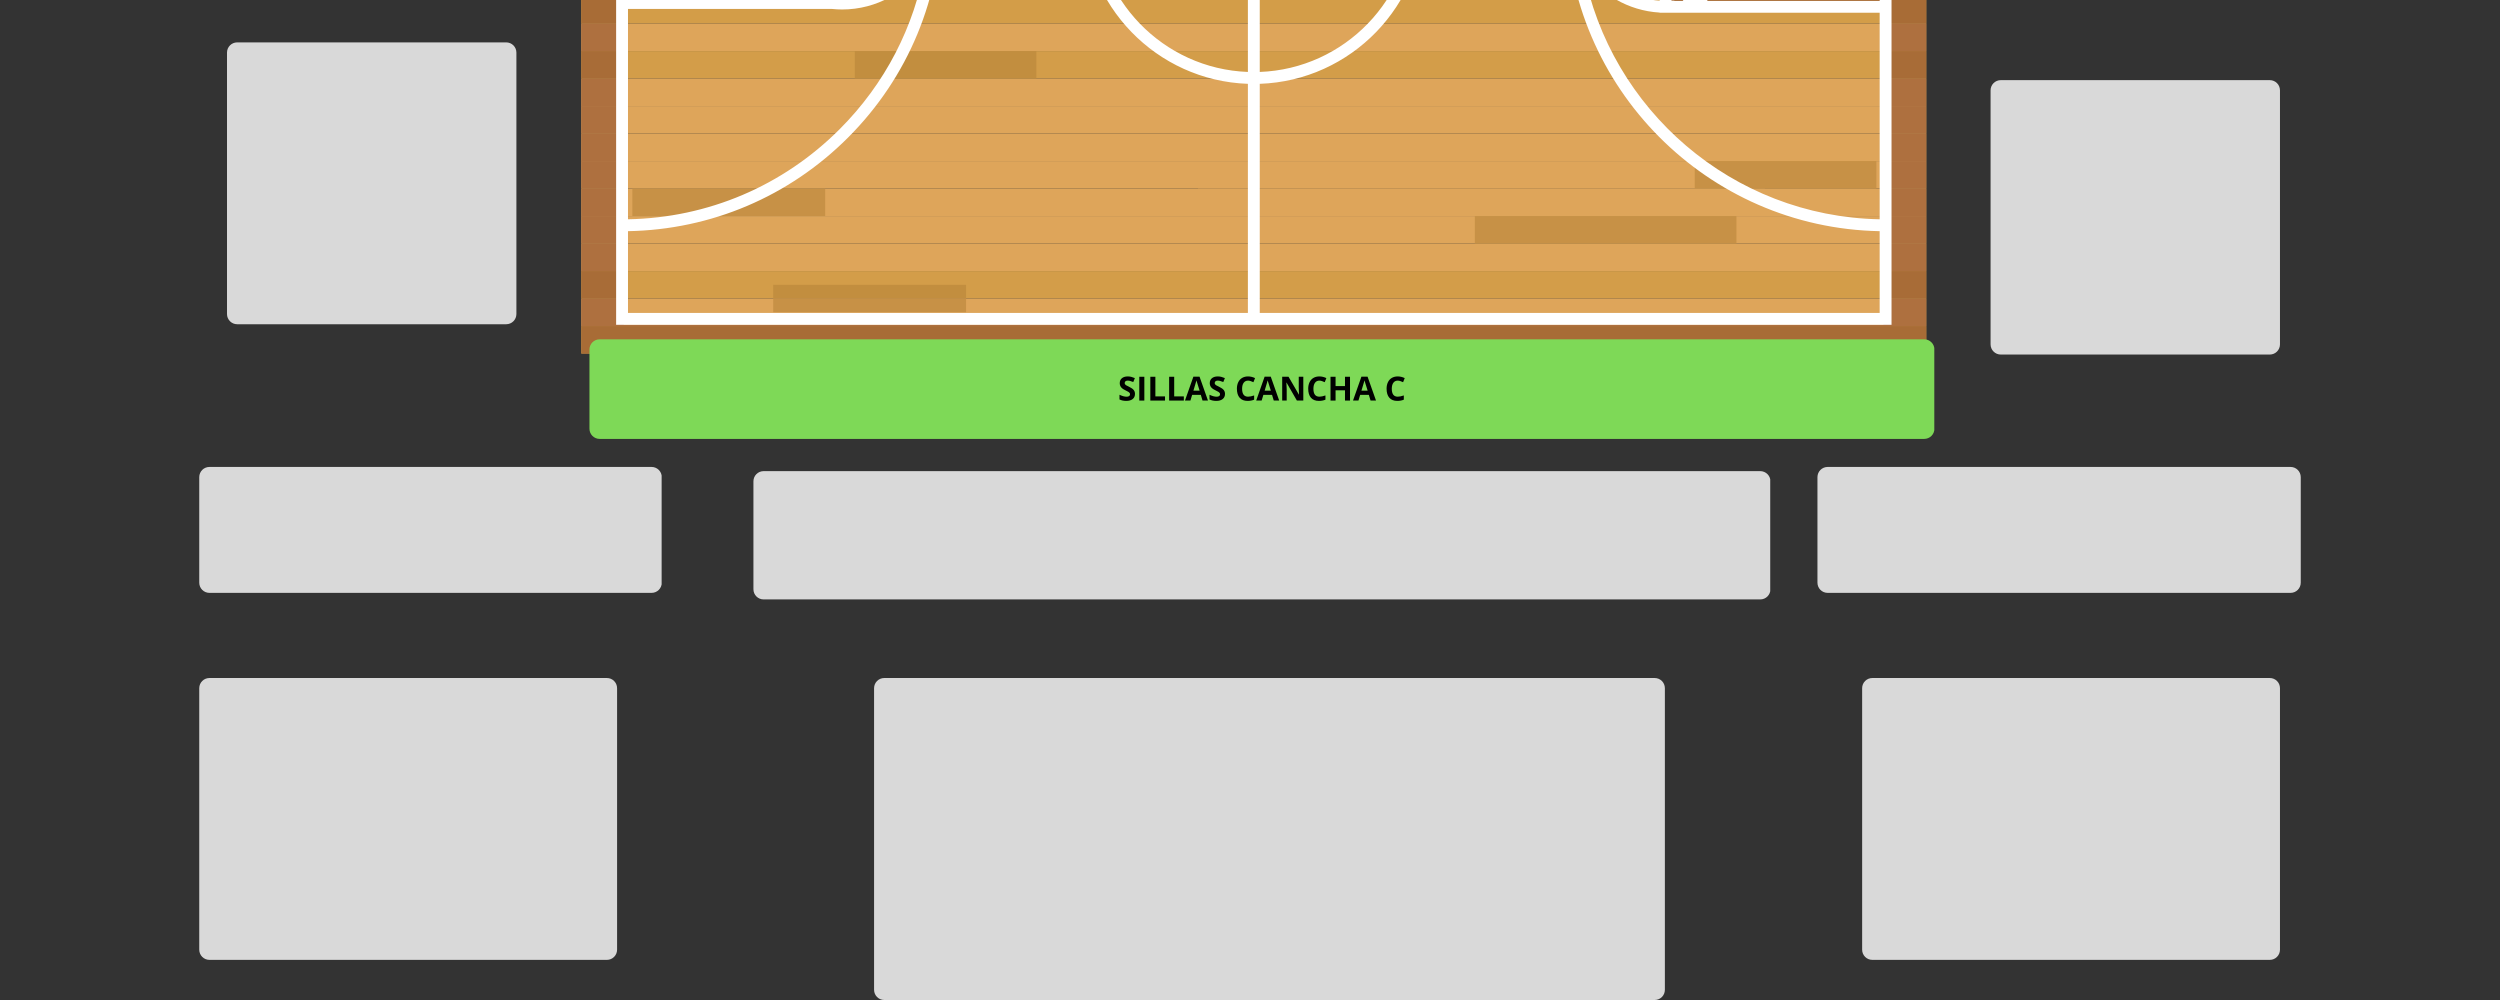 <svg xmlns="http://www.w3.org/2000/svg" xmlns:xlink="http://www.w3.org/1999/xlink" width="2000" zoomAndPan="magnify" viewBox="0 0 1500 600" height="800" preserveAspectRatio="xMidYMid meet" version="1.0"><rect x="0" y="0" width="1500" height="600" fill="#333333" stroke="none"/><defs><g/><clipPath id="80648d5778"><path d="M 348.762 0 L 1155.762 0 L 1155.762 15 L 348.762 15 Z M 348.762 0 " clip-rule="nonzero"/></clipPath><clipPath id="3466cb2b44"><path d="M 348.762 14 L 1155.762 14 L 1155.762 31 L 348.762 31 Z M 348.762 14 " clip-rule="nonzero"/></clipPath><clipPath id="f8a1cf6405"><path d="M 348.762 30 L 1155.762 30 L 1155.762 48 L 348.762 48 Z M 348.762 30 " clip-rule="nonzero"/></clipPath><clipPath id="fd0985d9be"><path d="M 348.762 47 L 1155.762 47 L 1155.762 64 L 348.762 64 Z M 348.762 47 " clip-rule="nonzero"/></clipPath><clipPath id="0c47638425"><path d="M 348.762 63 L 1155.762 63 L 1155.762 81 L 348.762 81 Z M 348.762 63 " clip-rule="nonzero"/></clipPath><clipPath id="16f817babc"><path d="M 348.762 80 L 1155.762 80 L 1155.762 97 L 348.762 97 Z M 348.762 80 " clip-rule="nonzero"/></clipPath><clipPath id="d47111b4e8"><path d="M 348.762 96 L 1155.762 96 L 1155.762 114 L 348.762 114 Z M 348.762 96 " clip-rule="nonzero"/></clipPath><clipPath id="36fb3da5ea"><path d="M 348.762 113 L 1155.762 113 L 1155.762 130 L 348.762 130 Z M 348.762 113 " clip-rule="nonzero"/></clipPath><clipPath id="6e4249fb4c"><path d="M 348.762 129 L 1155.762 129 L 1155.762 147 L 348.762 147 Z M 348.762 129 " clip-rule="nonzero"/></clipPath><clipPath id="a32e314500"><path d="M 348.762 146 L 1155.762 146 L 1155.762 163 L 348.762 163 Z M 348.762 146 " clip-rule="nonzero"/></clipPath><clipPath id="046690062c"><path d="M 348.762 162 L 1155.762 162 L 1155.762 180 L 348.762 180 Z M 348.762 162 " clip-rule="nonzero"/></clipPath><clipPath id="93457ed2f9"><path d="M 348.762 179 L 1155.762 179 L 1155.762 196 L 348.762 196 Z M 348.762 179 " clip-rule="nonzero"/></clipPath><clipPath id="e119597cda"><path d="M 348.762 195 L 1155.762 195 L 1155.762 212.27 L 348.762 212.27 Z M 348.762 195 " clip-rule="nonzero"/></clipPath><clipPath id="9ca39ab0cd"><path d="M 348.762 0 L 1155.762 0 L 1155.762 15 L 348.762 15 Z M 348.762 0 " clip-rule="nonzero"/></clipPath><clipPath id="6d46c42207"><path d="M 348.762 14 L 1155.762 14 L 1155.762 31 L 348.762 31 Z M 348.762 14 " clip-rule="nonzero"/></clipPath><clipPath id="afa2425b4d"><path d="M 348.762 30 L 1155.762 30 L 1155.762 48 L 348.762 48 Z M 348.762 30 " clip-rule="nonzero"/></clipPath><clipPath id="7895aa0f76"><path d="M 348.762 47 L 1155.762 47 L 1155.762 64 L 348.762 64 Z M 348.762 47 " clip-rule="nonzero"/></clipPath><clipPath id="26e8f0ac64"><path d="M 348.762 63 L 1155.762 63 L 1155.762 81 L 348.762 81 Z M 348.762 63 " clip-rule="nonzero"/></clipPath><clipPath id="ca40dd9d10"><path d="M 348.762 80 L 1155.762 80 L 1155.762 97 L 348.762 97 Z M 348.762 80 " clip-rule="nonzero"/></clipPath><clipPath id="8f6745d5f1"><path d="M 348.762 96 L 1155.762 96 L 1155.762 114 L 348.762 114 Z M 348.762 96 " clip-rule="nonzero"/></clipPath><clipPath id="856bc66714"><path d="M 348.762 113 L 1155.762 113 L 1155.762 130 L 348.762 130 Z M 348.762 113 " clip-rule="nonzero"/></clipPath><clipPath id="1d3c9da418"><path d="M 348.762 129 L 1155.762 129 L 1155.762 147 L 348.762 147 Z M 348.762 129 " clip-rule="nonzero"/></clipPath><clipPath id="8abc9a0345"><path d="M 348.762 146 L 1155.762 146 L 1155.762 163 L 348.762 163 Z M 348.762 146 " clip-rule="nonzero"/></clipPath><clipPath id="cc07a37ccf"><path d="M 348.762 162 L 1155.762 162 L 1155.762 180 L 348.762 180 Z M 348.762 162 " clip-rule="nonzero"/></clipPath><clipPath id="07fed24261"><path d="M 348.762 179 L 1155.762 179 L 1155.762 196 L 348.762 196 Z M 348.762 179 " clip-rule="nonzero"/></clipPath><clipPath id="35c8a744cd"><path d="M 348.762 195 L 1155.762 195 L 1155.762 212.27 L 348.762 212.27 Z M 348.762 195 " clip-rule="nonzero"/></clipPath><clipPath id="d64feaef6a"><path d="M 452.055 282.68 L 1062.434 282.68 L 1062.434 359.656 L 452.055 359.656 Z M 452.055 282.68 " clip-rule="nonzero"/></clipPath><clipPath id="6f241d97c4"><path d="M 458.164 282.68 L 1056.156 282.68 C 1059.531 282.68 1062.266 285.418 1062.266 288.793 L 1062.266 353.543 C 1062.266 356.918 1059.531 359.656 1056.156 359.656 L 458.164 359.656 C 454.789 359.656 452.055 356.918 452.055 353.543 L 452.055 288.793 C 452.055 285.418 454.789 282.68 458.164 282.68 Z M 458.164 282.68 " clip-rule="nonzero"/></clipPath><clipPath id="75a8141ba0"><path d="M 524.445 406.809 L 999 406.809 L 999 600 L 524.445 600 Z M 524.445 406.809 " clip-rule="nonzero"/></clipPath><clipPath id="9e927d1b8b"><path d="M 530.555 406.809 L 992.812 406.809 C 996.188 406.809 998.926 409.543 998.926 412.918 L 998.926 593.891 C 998.926 597.266 996.188 600 992.812 600 L 530.555 600 C 527.18 600 524.445 597.266 524.445 593.891 L 524.445 412.918 C 524.445 409.543 527.18 406.809 530.555 406.809 Z M 530.555 406.809 " clip-rule="nonzero"/></clipPath><clipPath id="3a6bdc8dfa"><path d="M 1117.285 406.809 L 1368 406.809 L 1368 575.922 L 1117.285 575.922 Z M 1117.285 406.809 " clip-rule="nonzero"/></clipPath><clipPath id="f79cee3732"><path d="M 1123.395 406.809 L 1361.871 406.809 C 1365.246 406.809 1367.984 409.543 1367.984 412.918 L 1367.984 569.812 C 1367.984 573.188 1365.246 575.922 1361.871 575.922 L 1123.395 575.922 C 1120.02 575.922 1117.285 573.188 1117.285 569.812 L 1117.285 412.918 C 1117.285 409.543 1120.02 406.809 1123.395 406.809 Z M 1123.395 406.809 " clip-rule="nonzero"/></clipPath><clipPath id="85d353435c"><path d="M 119.551 406.809 L 370.582 406.809 L 370.582 575.922 L 119.551 575.922 Z M 119.551 406.809 " clip-rule="nonzero"/></clipPath><clipPath id="eb5935aff7"><path d="M 125.664 406.809 L 364.141 406.809 C 367.516 406.809 370.25 409.543 370.25 412.918 L 370.25 569.812 C 370.25 573.188 367.516 575.922 364.141 575.922 L 125.664 575.922 C 122.289 575.922 119.551 573.188 119.551 569.812 L 119.551 412.918 C 119.551 409.543 122.289 406.809 125.664 406.809 Z M 125.664 406.809 " clip-rule="nonzero"/></clipPath><clipPath id="fbbcd76282"><path d="M 1090.469 280.168 L 1380.59 280.168 L 1380.59 355.723 L 1090.469 355.723 Z M 1090.469 280.168 " clip-rule="nonzero"/></clipPath><clipPath id="15dd6eb29a"><path d="M 1096.582 280.168 L 1374.336 280.168 C 1377.711 280.168 1380.449 282.902 1380.449 286.277 L 1380.449 349.613 C 1380.449 352.988 1377.711 355.723 1374.336 355.723 L 1096.582 355.723 C 1093.207 355.723 1090.469 352.988 1090.469 349.613 L 1090.469 286.277 C 1090.469 282.902 1093.207 280.168 1096.582 280.168 Z M 1096.582 280.168 " clip-rule="nonzero"/></clipPath><clipPath id="45834f5060"><path d="M 119.551 280.168 L 397 280.168 L 397 355.723 L 119.551 355.723 Z M 119.551 280.168 " clip-rule="nonzero"/></clipPath><clipPath id="2eb5e921f2"><path d="M 125.664 280.168 L 390.953 280.168 C 394.328 280.168 397.066 282.902 397.066 286.277 L 397.066 349.613 C 397.066 352.988 394.328 355.723 390.953 355.723 L 125.664 355.723 C 122.289 355.723 119.551 352.988 119.551 349.613 L 119.551 286.277 C 119.551 282.902 122.289 280.168 125.664 280.168 Z M 125.664 280.168 " clip-rule="nonzero"/></clipPath><clipPath id="6a868dd9bf"><path d="M 136.203 25.43 L 309.941 25.43 L 309.941 194.543 L 136.203 194.543 Z M 136.203 25.43 " clip-rule="nonzero"/></clipPath><clipPath id="f4c8f4534b"><path d="M 142.312 25.43 L 303.73 25.43 C 307.105 25.43 309.84 28.168 309.84 31.543 L 309.84 188.434 C 309.84 191.809 307.105 194.543 303.73 194.543 L 142.312 194.543 C 138.938 194.543 136.203 191.809 136.203 188.434 L 136.203 31.543 C 136.203 28.168 138.938 25.43 142.312 25.43 Z M 142.312 25.43 " clip-rule="nonzero"/></clipPath><clipPath id="752df0c1c0"><path d="M 1194.344 48.082 L 1367.996 48.082 L 1367.996 212.73 L 1194.344 212.73 Z M 1194.344 48.082 " clip-rule="nonzero"/></clipPath><clipPath id="898169cb61"><path d="M 1200.457 48.082 L 1361.871 48.082 C 1365.246 48.082 1367.984 50.82 1367.984 54.195 L 1367.984 206.617 C 1367.984 209.992 1365.246 212.73 1361.871 212.73 L 1200.457 212.73 C 1197.082 212.73 1194.344 209.992 1194.344 206.617 L 1194.344 54.195 C 1194.344 50.82 1197.082 48.082 1200.457 48.082 Z M 1200.457 48.082 " clip-rule="nonzero"/></clipPath><clipPath id="617a8294d8"><path d="M 353.672 203.59 L 1160.816 203.59 L 1160.816 263.344 L 353.672 263.344 Z M 353.672 203.59 " clip-rule="nonzero"/></clipPath><clipPath id="69f1100747"><path d="M 359.781 203.59 L 1154.539 203.59 C 1157.914 203.59 1160.648 206.324 1160.648 209.699 L 1160.648 257.23 C 1160.648 260.605 1157.914 263.344 1154.539 263.344 L 359.781 263.344 C 356.406 263.344 353.672 260.605 353.672 257.23 L 353.672 209.699 C 353.672 206.324 356.406 203.59 359.781 203.59 Z M 359.781 203.59 " clip-rule="nonzero"/></clipPath></defs><path fill="#d39d48" d="M 718.832 129.629 L 1058.93 129.629 L 1058.93 113.133 L 718.832 113.133 Z M 718.832 129.629 " fill-opacity="1" fill-rule="nonzero"/><g clip-path="url(#80648d5778)"><path fill="#d39d48" d="M 348.754 14.129 L 1155.77 14.129 L 1155.77 -2.371 L 348.754 -2.371 Z M 348.754 14.129 " fill-opacity="1" fill-rule="nonzero"/></g><g clip-path="url(#3466cb2b44)"><path fill="#dea55a" d="M 348.754 30.625 L 1155.77 30.625 L 1155.77 14.129 L 348.754 14.129 Z M 348.754 30.625 " fill-opacity="1" fill-rule="nonzero"/></g><g clip-path="url(#f8a1cf6405)"><path fill="#d39d49" d="M 348.754 47.133 L 1155.77 47.133 L 1155.77 30.625 L 348.754 30.625 Z M 348.754 47.133 " fill-opacity="1" fill-rule="nonzero"/></g><g clip-path="url(#fd0985d9be)"><path fill="#dea55a" d="M 348.754 63.633 L 1155.77 63.633 L 1155.77 47.133 L 348.754 47.133 Z M 348.754 63.633 " fill-opacity="1" fill-rule="nonzero"/></g><g clip-path="url(#0c47638425)"><path fill="#dea55a" d="M 348.754 80.133 L 1155.77 80.133 L 1155.77 63.633 L 348.754 63.633 Z M 348.754 80.133 " fill-opacity="1" fill-rule="nonzero"/></g><g clip-path="url(#16f817babc)"><path fill="#dea55a" d="M 348.754 96.633 L 1155.77 96.633 L 1155.77 80.133 L 348.754 80.133 Z M 348.754 96.633 " fill-opacity="1" fill-rule="nonzero"/></g><g clip-path="url(#d47111b4e8)"><path fill="#dea55a" d="M 348.754 113.133 L 1155.77 113.133 L 1155.77 96.633 L 348.754 96.633 Z M 348.754 113.133 " fill-opacity="1" fill-rule="nonzero"/></g><g clip-path="url(#36fb3da5ea)"><path fill="#dea55a" d="M 348.754 129.629 L 1155.77 129.629 L 1155.77 113.133 L 348.754 113.133 Z M 348.754 129.629 " fill-opacity="1" fill-rule="nonzero"/></g><g clip-path="url(#6e4249fb4c)"><path fill="#dea55a" d="M 348.754 146.129 L 1155.77 146.129 L 1155.77 129.629 L 348.754 129.629 Z M 348.754 146.129 " fill-opacity="1" fill-rule="nonzero"/></g><g clip-path="url(#a32e314500)"><path fill="#dea55a" d="M 348.754 162.629 L 1155.77 162.629 L 1155.77 146.129 L 348.754 146.129 Z M 348.754 162.629 " fill-opacity="1" fill-rule="nonzero"/></g><g clip-path="url(#046690062c)"><path fill="#d39d49" d="M 348.754 179.129 L 1155.77 179.129 L 1155.77 162.629 L 348.754 162.629 Z M 348.754 179.129 " fill-opacity="1" fill-rule="nonzero"/></g><g clip-path="url(#93457ed2f9)"><path fill="#dea55a" d="M 348.754 195.625 L 1155.77 195.625 L 1155.77 179.129 L 348.754 179.129 Z M 348.754 195.625 " fill-opacity="1" fill-rule="nonzero"/></g><g clip-path="url(#e119597cda)"><path fill="#d39d48" d="M 348.754 212.125 L 1155.77 212.125 L 1155.77 195.625 L 348.754 195.625 Z M 348.754 212.125 " fill-opacity="1" fill-rule="nonzero"/></g><path fill="#c79146" d="M 884.891 146.129 L 1041.859 146.129 L 1041.859 129.629 L 884.891 129.629 Z M 884.891 146.129 " fill-opacity="1" fill-rule="nonzero"/><path fill="#c28e3f" d="M 463.914 179.129 L 579.648 179.129 L 579.648 170.879 L 463.914 170.879 Z M 463.914 179.129 " fill-opacity="1" fill-rule="nonzero"/><path fill="#c79146" d="M 463.914 187.379 L 579.648 187.379 L 579.648 179.129 L 463.914 179.129 Z M 463.914 187.379 " fill-opacity="1" fill-rule="nonzero"/><path fill="#c79146" d="M 379.406 129.629 L 495.121 129.629 L 495.121 113.133 L 379.406 113.133 Z M 379.406 129.629 " fill-opacity="1" fill-rule="nonzero"/><path fill="#c28e3f" d="M 512.867 47.133 L 621.828 47.133 L 621.828 30.625 L 512.867 30.625 Z M 512.867 47.133 " fill-opacity="1" fill-rule="nonzero"/><path fill="#c79146" d="M 1016.844 113.133 L 1125.82 113.133 L 1125.82 96.633 L 1016.844 96.633 Z M 1016.844 113.133 " fill-opacity="1" fill-rule="nonzero"/><g clip-path="url(#9ca39ab0cd)"><path fill="#a86c36" d="M 1155.77 14.129 L 1130.066 14.129 L 1130.066 -2.371 L 1155.77 -2.371 L 1155.77 14.129 M 374.273 14.129 L 348.754 14.129 L 348.754 -2.371 L 374.273 -2.371 L 374.273 14.129 " fill-opacity="1" fill-rule="nonzero"/></g><g clip-path="url(#6d46c42207)"><path fill="#ae703f" d="M 1155.77 30.625 L 1130.066 30.625 L 1130.066 14.129 L 1155.77 14.129 L 1155.77 30.625 M 374.273 30.625 L 348.754 30.625 L 348.754 14.129 L 374.273 14.129 L 374.273 30.625 " fill-opacity="1" fill-rule="nonzero"/></g><g clip-path="url(#afa2425b4d)"><path fill="#a86c37" d="M 1155.77 47.133 L 1130.066 47.133 L 1130.066 30.625 L 1155.77 30.625 L 1155.77 47.133 M 374.273 47.133 L 348.754 47.133 L 348.754 30.625 L 374.273 30.625 L 374.273 47.133 " fill-opacity="1" fill-rule="nonzero"/></g><g clip-path="url(#7895aa0f76)"><path fill="#ae703f" d="M 1155.77 63.633 L 1130.066 63.633 L 1130.066 47.133 L 1155.77 47.133 L 1155.77 63.633 M 374.273 63.633 L 348.754 63.633 L 348.754 47.133 L 374.273 47.133 L 374.273 63.633 " fill-opacity="1" fill-rule="nonzero"/></g><g clip-path="url(#26e8f0ac64)"><path fill="#ae703f" d="M 1155.77 80.133 L 1130.066 80.133 L 1130.066 63.633 L 1155.77 63.633 L 1155.77 80.133 M 374.273 80.133 L 348.754 80.133 L 348.754 63.633 L 374.273 63.633 L 374.273 80.133 " fill-opacity="1" fill-rule="nonzero"/></g><g clip-path="url(#ca40dd9d10)"><path fill="#ae703f" d="M 1155.77 96.633 L 1130.066 96.633 L 1130.066 80.133 L 1155.77 80.133 L 1155.77 96.633 M 374.273 96.633 L 348.754 96.633 L 348.754 80.133 L 374.273 80.133 L 374.273 96.633 " fill-opacity="1" fill-rule="nonzero"/></g><g clip-path="url(#8f6745d5f1)"><path fill="#ae703f" d="M 1155.77 113.133 L 1130.066 113.133 L 1130.066 96.633 L 1155.77 96.633 L 1155.77 113.133 M 374.273 113.133 L 348.754 113.133 L 348.754 96.633 L 374.273 96.633 L 374.273 113.133 " fill-opacity="1" fill-rule="nonzero"/></g><g clip-path="url(#856bc66714)"><path fill="#ae703f" d="M 1155.77 129.629 L 1130.066 129.629 L 1130.066 113.133 L 1155.77 113.133 L 1155.77 129.629 M 374.273 129.629 L 348.754 129.629 L 348.754 113.133 L 374.273 113.133 L 374.273 129.629 " fill-opacity="1" fill-rule="nonzero"/></g><g clip-path="url(#1d3c9da418)"><path fill="#ae703f" d="M 1155.77 146.129 L 1130.066 146.129 L 1130.066 129.629 L 1155.77 129.629 L 1155.77 146.129 M 374.273 146.129 L 348.754 146.129 L 348.754 129.629 L 374.273 129.629 L 374.273 146.129 " fill-opacity="1" fill-rule="nonzero"/></g><g clip-path="url(#8abc9a0345)"><path fill="#ae703f" d="M 1155.77 162.629 L 1130.066 162.629 L 1130.066 146.129 L 1155.77 146.129 L 1155.77 162.629 M 374.273 162.629 L 348.754 162.629 L 348.754 146.129 L 374.273 146.129 L 374.273 162.629 " fill-opacity="1" fill-rule="nonzero"/></g><g clip-path="url(#cc07a37ccf)"><path fill="#a86c37" d="M 1155.77 179.129 L 1130.066 179.129 L 1130.066 162.629 L 1155.77 162.629 L 1155.77 179.129 M 374.273 179.129 L 348.754 179.129 L 348.754 162.629 L 374.273 162.629 L 374.273 179.129 " fill-opacity="1" fill-rule="nonzero"/></g><g clip-path="url(#07fed24261)"><path fill="#ae703f" d="M 1155.77 195.625 L 348.754 195.625 L 348.754 179.129 L 374.273 179.129 L 374.273 194.914 L 1130.066 194.914 L 1130.066 179.129 L 1155.77 179.129 L 1155.77 195.625 " fill-opacity="1" fill-rule="nonzero"/></g><g clip-path="url(#35c8a744cd)"><path fill="#a86c36" d="M 348.754 212.125 L 1155.77 212.125 L 1155.77 195.625 L 348.754 195.625 Z M 348.754 212.125 " fill-opacity="1" fill-rule="nonzero"/></g><path fill="#a86c36" d="M 1000.32 3.707 L 1130.074 3.707 L 1130.074 -2.371 L 1000.32 -2.371 Z M 1000.32 3.707 " fill-opacity="1" fill-rule="nonzero"/><path fill="#a86c36" d="M 374.273 3.707 L 504.035 3.707 L 504.035 -2.371 L 374.273 -2.371 Z M 374.273 3.707 " fill-opacity="1" fill-rule="nonzero"/><path fill="#ffffff" d="M 376.793 138.703 C 426.672 137.805 473.418 117.961 508.797 82.57 C 545.012 46.355 564.941 -1.805 564.941 -53.027 L 564.941 -54.02 C 564.941 -54.352 564.934 -54.695 564.934 -55.039 C 563.855 -158.668 480.191 -242.871 376.793 -244.762 L 376.793 -291.562 L 748.734 -291.562 L 748.734 -154.09 C 693.992 -152.207 650.043 -107.105 650.043 -51.898 C 650.043 3.301 693.992 48.414 748.734 50.297 L 748.734 187.766 L 376.793 187.766 Z M 508.816 -113.621 L 508.816 -113.723 L 376.793 -113.723 L 376.793 -237.652 C 465.184 -235.965 538.551 -171.848 554.574 -87.609 C 544.434 -102.449 527.801 -112.488 508.816 -113.621 Z M 499.336 5.379 C 501.301 5.562 503.273 5.691 505.258 5.691 C 526.078 5.691 544.434 -5.031 555.121 -21.242 C 548.699 15.988 531.02 50.277 503.766 77.539 C 469.742 111.574 424.762 130.676 376.793 131.578 L 376.793 5.379 Z M 477.07 -106.613 C 475.07 -105.539 473.105 -104.379 471.262 -103.102 C 470.262 -102.406 469.723 -101.293 469.723 -100.172 C 469.723 -99.477 469.934 -98.762 470.363 -98.148 C 471.484 -96.527 473.699 -96.141 475.32 -97.25 C 477.59 -98.828 480.016 -100.234 482.5 -101.441 C 484.281 -102.293 485.02 -104.426 484.176 -106.188 L 483.918 -106.613 L 485.938 -106.613 C 486.586 -104.871 488.469 -103.898 490.273 -104.434 C 492.914 -105.223 495.648 -105.805 498.41 -106.16 C 498.883 -106.223 499.32 -106.383 499.719 -106.613 L 501.699 -106.613 L 501.699 -1.75 L 499.707 -1.75 C 498.781 -1.844 497.863 -1.938 496.957 -2.086 C 496.203 -2.188 495.473 -2.066 494.832 -1.75 L 491.129 -1.75 C 490.785 -2.797 489.977 -3.66 488.867 -4.039 C 486.234 -4.902 483.648 -5.977 481.184 -7.246 C 479.453 -8.148 477.293 -7.461 476.383 -5.719 C 476.125 -5.199 475.996 -4.633 475.996 -4.086 C 475.996 -3.215 476.328 -2.41 476.902 -1.75 L 376.793 -1.75 L 376.793 -106.613 Z M 557.816 -53.676 C 557.641 -26.027 536.031 -3.391 508.816 -1.555 L 508.816 -106.473 C 535.816 -104.656 557.277 -82.355 557.797 -55.039 C 557.805 -54.574 557.816 -54.133 557.816 -53.676 Z M 755.852 -27.242 C 767.926 -28.973 777.219 -39.336 777.219 -51.898 C 777.219 -64.457 767.926 -74.809 755.852 -76.555 L 755.852 -146.973 C 806.668 -145.078 847.43 -103.176 847.43 -51.898 C 847.43 -0.621 806.668 41.297 755.852 43.168 Z M 748.734 -76.555 C 736.652 -74.809 727.367 -64.457 727.367 -51.898 C 727.367 -39.336 736.652 -28.973 748.734 -27.242 L 748.734 43.168 C 697.918 41.297 657.156 -0.621 657.156 -51.898 C 657.156 -103.176 697.918 -145.078 748.734 -146.973 Z M 1127.797 -244.762 C 1023.719 -242.859 939.645 -157.586 939.645 -53.027 C 939.645 -52.816 939.656 -52.594 939.656 -52.379 L 939.645 -52.047 C 939.645 -51.711 939.664 -51.387 939.664 -51.055 C 940.719 52.602 1024.375 136.805 1127.797 138.703 L 1127.797 187.766 L 755.852 187.766 L 755.852 50.297 C 810.586 48.414 854.547 3.301 854.547 -51.898 C 854.547 -107.105 810.586 -152.207 755.852 -154.09 L 755.852 -291.562 L 1127.797 -291.562 Z M 995.77 7.547 L 995.77 7.656 L 1127.797 7.656 L 1127.797 131.578 C 1039.406 129.891 966.035 65.773 950.023 -18.434 C 960.152 -3.613 976.773 6.414 995.77 7.547 Z M 1004.805 -111.422 C 1004.562 -111.496 1004.312 -111.555 1004.055 -111.57 C 1002.5 -111.691 1000.914 -111.758 999.34 -111.758 C 978.535 -111.758 960.215 -101.062 949.523 -84.887 C 964.461 -170.449 1038.449 -235.945 1127.797 -237.652 L 1127.797 -111.422 Z M 1024.395 0.547 C 1024.551 -0.148 1024.488 -0.879 1024.199 -1.574 C 1023.449 -3.391 1021.375 -4.234 1019.539 -3.484 C 1017.02 -2.438 1014.387 -1.574 1011.727 -0.926 C 1010.82 -0.711 1010.098 -0.164 1009.625 0.547 L 1004.871 0.547 C 1004.434 0.41 1003.98 0.336 1003.5 0.383 L 1002.898 0.41 L 1002.898 -104.305 L 1009.809 -104.305 C 1010.273 -103.766 1010.902 -103.367 1011.645 -103.184 C 1014.312 -102.535 1016.953 -101.691 1019.484 -100.633 C 1021.289 -99.883 1023.383 -100.738 1024.133 -102.555 C 1024.375 -103.129 1024.43 -103.73 1024.375 -104.305 L 1127.797 -104.305 L 1127.797 0.547 Z M 946.77 -52.371 C 946.93 -80.027 968.547 -102.672 995.77 -104.508 L 995.77 0.41 C 968.762 -1.406 947.289 -23.711 946.781 -51.062 C 946.781 -51.508 946.77 -51.934 946.77 -52.371 Z M 1134.922 -298.68 L 369.676 -298.68 L 369.676 194.887 L 1134.922 194.887 L 1134.922 -298.68 " fill-opacity="1" fill-rule="nonzero"/><g clip-path="url(#d64feaef6a)"><g clip-path="url(#6f241d97c4)"><path fill="#d9d9d9" d="M 452.055 282.68 L 1062.133 282.68 L 1062.133 359.656 L 452.055 359.656 Z M 452.055 282.68 " fill-opacity="1" fill-rule="nonzero"/></g></g><g clip-path="url(#75a8141ba0)"><g clip-path="url(#9e927d1b8b)"><path fill="#d9d9d9" d="M 524.445 406.809 L 999.125 406.809 L 999.125 600 L 524.445 600 Z M 524.445 406.809 " fill-opacity="1" fill-rule="nonzero"/></g></g><g clip-path="url(#3a6bdc8dfa)"><g clip-path="url(#f79cee3732)"><path fill="#d9d9d9" d="M 1117.285 406.809 L 1368.312 406.809 L 1368.312 575.922 L 1117.285 575.922 Z M 1117.285 406.809 " fill-opacity="1" fill-rule="nonzero"/></g></g><g clip-path="url(#85d353435c)"><g clip-path="url(#eb5935aff7)"><path fill="#d9d9d9" d="M 119.551 406.809 L 370.582 406.809 L 370.582 575.922 L 119.551 575.922 Z M 119.551 406.809 " fill-opacity="1" fill-rule="nonzero"/></g></g><g clip-path="url(#fbbcd76282)"><g clip-path="url(#15dd6eb29a)"><path fill="#d9d9d9" d="M 1090.469 280.168 L 1380.59 280.168 L 1380.59 355.723 L 1090.469 355.723 Z M 1090.469 280.168 " fill-opacity="1" fill-rule="nonzero"/></g></g><g clip-path="url(#45834f5060)"><g clip-path="url(#2eb5e921f2)"><path fill="#d9d9d9" d="M 119.551 280.168 L 396.98 280.168 L 396.98 355.723 L 119.551 355.723 Z M 119.551 280.168 " fill-opacity="1" fill-rule="nonzero"/></g></g><g clip-path="url(#6a868dd9bf)"><g clip-path="url(#f4c8f4534b)"><path fill="#d9d9d9" d="M 136.203 25.43 L 309.941 25.43 L 309.941 194.543 L 136.203 194.543 Z M 136.203 25.43 " fill-opacity="1" fill-rule="nonzero"/></g></g><g clip-path="url(#752df0c1c0)"><g clip-path="url(#898169cb61)"><path fill="#d9d9d9" d="M 1194.344 48.082 L 1367.996 48.082 L 1367.996 212.73 L 1194.344 212.73 Z M 1194.344 48.082 " fill-opacity="1" fill-rule="nonzero"/></g></g><g clip-path="url(#617a8294d8)"><g clip-path="url(#69f1100747)"><path fill="#7ed957" d="M 353.672 203.59 L 1160.582 203.59 L 1160.582 263.344 L 353.672 263.344 Z M 353.672 203.59 " fill-opacity="1" fill-rule="nonzero"/></g></g><g fill="#000000" fill-opacity="1"><g transform="translate(670.768, 240.339)"><g><path d="M 10.219 -3.969 C 10.219 -2.676 9.754 -1.656 8.828 -0.906 C 7.898 -0.164 6.613 0.203 4.969 0.203 C 3.438 0.203 2.086 -0.086 0.922 -0.672 L 0.922 -3.484 C 1.879 -3.047 2.691 -2.738 3.359 -2.562 C 4.023 -2.395 4.641 -2.312 5.203 -2.312 C 5.859 -2.312 6.363 -2.438 6.719 -2.688 C 7.07 -2.938 7.25 -3.312 7.25 -3.812 C 7.25 -4.094 7.172 -4.344 7.016 -4.562 C 6.859 -4.781 6.629 -4.988 6.328 -5.188 C 6.023 -5.395 5.41 -5.719 4.484 -6.156 C 3.609 -6.57 2.953 -6.969 2.516 -7.344 C 2.078 -7.719 1.727 -8.156 1.469 -8.656 C 1.207 -9.164 1.078 -9.754 1.078 -10.422 C 1.078 -11.68 1.504 -12.672 2.359 -13.391 C 3.223 -14.117 4.41 -14.484 5.922 -14.484 C 6.66 -14.484 7.363 -14.395 8.031 -14.219 C 8.707 -14.039 9.414 -13.797 10.156 -13.484 L 9.188 -11.125 C 8.414 -11.438 7.781 -11.656 7.281 -11.781 C 6.789 -11.906 6.305 -11.969 5.828 -11.969 C 5.254 -11.969 4.812 -11.832 4.5 -11.562 C 4.195 -11.289 4.047 -10.941 4.047 -10.516 C 4.047 -10.254 4.109 -10.02 4.234 -9.812 C 4.359 -9.613 4.551 -9.422 4.812 -9.234 C 5.082 -9.055 5.723 -8.727 6.734 -8.25 C 8.066 -7.602 8.977 -6.957 9.469 -6.312 C 9.969 -5.676 10.219 -4.895 10.219 -3.969 Z M 10.219 -3.969 "/></g></g></g><g fill="#000000" fill-opacity="1"><g transform="translate(681.779, 240.339)"><g><path d="M 1.797 0 L 1.797 -14.281 L 4.828 -14.281 L 4.828 0 Z M 1.797 0 "/></g></g></g><g fill="#000000" fill-opacity="1"><g transform="translate(688.397, 240.339)"><g><path d="M 1.797 0 L 1.797 -14.281 L 4.828 -14.281 L 4.828 -2.5 L 10.609 -2.5 L 10.609 0 Z M 1.797 0 "/></g></g></g><g fill="#000000" fill-opacity="1"><g transform="translate(699.692, 240.339)"><g><path d="M 1.797 0 L 1.797 -14.281 L 4.828 -14.281 L 4.828 -2.5 L 10.609 -2.5 L 10.609 0 Z M 1.797 0 "/></g></g></g><g fill="#000000" fill-opacity="1"><g transform="translate(710.986, 240.339)"><g><path d="M 10.531 0 L 9.5 -3.406 L 4.297 -3.406 L 3.266 0 L 0 0 L 5.047 -14.344 L 8.734 -14.344 L 13.797 0 Z M 8.781 -5.938 C 7.82 -9.02 7.281 -10.758 7.156 -11.156 C 7.039 -11.562 6.957 -11.883 6.906 -12.125 C 6.688 -11.289 6.07 -9.227 5.062 -5.938 Z M 8.781 -5.938 "/></g></g></g><g fill="#000000" fill-opacity="1"><g transform="translate(724.78, 240.339)"><g><path d="M 10.219 -3.969 C 10.219 -2.676 9.754 -1.656 8.828 -0.906 C 7.898 -0.164 6.613 0.203 4.969 0.203 C 3.438 0.203 2.086 -0.086 0.922 -0.672 L 0.922 -3.484 C 1.879 -3.047 2.691 -2.738 3.359 -2.562 C 4.023 -2.395 4.641 -2.312 5.203 -2.312 C 5.859 -2.312 6.363 -2.438 6.719 -2.688 C 7.07 -2.938 7.25 -3.312 7.25 -3.812 C 7.25 -4.094 7.172 -4.344 7.016 -4.562 C 6.859 -4.781 6.629 -4.988 6.328 -5.188 C 6.023 -5.395 5.41 -5.719 4.484 -6.156 C 3.609 -6.57 2.953 -6.969 2.516 -7.344 C 2.078 -7.719 1.727 -8.156 1.469 -8.656 C 1.207 -9.164 1.078 -9.754 1.078 -10.422 C 1.078 -11.68 1.504 -12.672 2.359 -13.391 C 3.223 -14.117 4.41 -14.484 5.922 -14.484 C 6.66 -14.484 7.363 -14.395 8.031 -14.219 C 8.707 -14.039 9.414 -13.797 10.156 -13.484 L 9.188 -11.125 C 8.414 -11.438 7.781 -11.656 7.281 -11.781 C 6.789 -11.906 6.305 -11.969 5.828 -11.969 C 5.254 -11.969 4.812 -11.832 4.5 -11.562 C 4.195 -11.289 4.047 -10.941 4.047 -10.516 C 4.047 -10.254 4.109 -10.02 4.234 -9.812 C 4.359 -9.613 4.551 -9.422 4.812 -9.234 C 5.082 -9.055 5.723 -8.727 6.734 -8.25 C 8.066 -7.602 8.977 -6.957 9.469 -6.312 C 9.969 -5.676 10.219 -4.895 10.219 -3.969 Z M 10.219 -3.969 "/></g></g></g><g fill="#000000" fill-opacity="1"><g transform="translate(735.791, 240.339)"><g/></g></g><g fill="#000000" fill-opacity="1"><g transform="translate(740.984, 240.339)"><g><path d="M 7.859 -11.969 C 6.723 -11.969 5.844 -11.535 5.219 -10.672 C 4.594 -9.816 4.281 -8.625 4.281 -7.094 C 4.281 -3.914 5.473 -2.328 7.859 -2.328 C 8.859 -2.328 10.07 -2.578 11.5 -3.078 L 11.5 -0.531 C 10.332 -0.039 9.023 0.203 7.578 0.203 C 5.504 0.203 3.914 -0.426 2.812 -1.688 C 1.707 -2.945 1.156 -4.758 1.156 -7.125 C 1.156 -8.602 1.426 -9.898 1.969 -11.016 C 2.508 -12.141 3.285 -13 4.297 -13.594 C 5.316 -14.188 6.504 -14.484 7.859 -14.484 C 9.242 -14.484 10.641 -14.148 12.047 -13.484 L 11.062 -11.016 C 10.531 -11.266 9.992 -11.484 9.453 -11.672 C 8.91 -11.867 8.379 -11.969 7.859 -11.969 Z M 7.859 -11.969 "/></g></g></g><g fill="#000000" fill-opacity="1"><g transform="translate(753.723, 240.339)"><g><path d="M 10.531 0 L 9.5 -3.406 L 4.297 -3.406 L 3.266 0 L 0 0 L 5.047 -14.344 L 8.734 -14.344 L 13.797 0 Z M 8.781 -5.938 C 7.82 -9.02 7.281 -10.758 7.156 -11.156 C 7.039 -11.562 6.957 -11.883 6.906 -12.125 C 6.688 -11.289 6.07 -9.227 5.062 -5.938 Z M 8.781 -5.938 "/></g></g></g><g fill="#000000" fill-opacity="1"><g transform="translate(767.517, 240.339)"><g><path d="M 14.469 0 L 10.609 0 L 4.406 -10.797 L 4.312 -10.797 C 4.438 -8.891 4.5 -7.531 4.5 -6.719 L 4.5 0 L 1.797 0 L 1.797 -14.281 L 5.609 -14.281 L 11.812 -3.578 L 11.891 -3.578 C 11.785 -5.441 11.734 -6.754 11.734 -7.516 L 11.734 -14.281 L 14.469 -14.281 Z M 14.469 0 "/></g></g></g><g fill="#000000" fill-opacity="1"><g transform="translate(783.77, 240.339)"><g><path d="M 7.859 -11.969 C 6.723 -11.969 5.844 -11.535 5.219 -10.672 C 4.594 -9.816 4.281 -8.625 4.281 -7.094 C 4.281 -3.914 5.473 -2.328 7.859 -2.328 C 8.859 -2.328 10.07 -2.578 11.5 -3.078 L 11.5 -0.531 C 10.332 -0.039 9.023 0.203 7.578 0.203 C 5.504 0.203 3.914 -0.426 2.812 -1.688 C 1.707 -2.945 1.156 -4.758 1.156 -7.125 C 1.156 -8.602 1.426 -9.898 1.969 -11.016 C 2.508 -12.141 3.285 -13 4.297 -13.594 C 5.316 -14.188 6.504 -14.484 7.859 -14.484 C 9.242 -14.484 10.641 -14.148 12.047 -13.484 L 11.062 -11.016 C 10.531 -11.266 9.992 -11.484 9.453 -11.672 C 8.91 -11.867 8.379 -11.969 7.859 -11.969 Z M 7.859 -11.969 "/></g></g></g><g fill="#000000" fill-opacity="1"><g transform="translate(796.509, 240.339)"><g><path d="M 13.5 0 L 10.484 0 L 10.484 -6.156 L 4.828 -6.156 L 4.828 0 L 1.797 0 L 1.797 -14.281 L 4.828 -14.281 L 4.828 -8.688 L 10.484 -8.688 L 10.484 -14.281 L 13.5 -14.281 Z M 13.5 0 "/></g></g></g><g fill="#000000" fill-opacity="1"><g transform="translate(811.806, 240.339)"><g><path d="M 10.531 0 L 9.5 -3.406 L 4.297 -3.406 L 3.266 0 L 0 0 L 5.047 -14.344 L 8.734 -14.344 L 13.797 0 Z M 8.781 -5.938 C 7.82 -9.02 7.281 -10.758 7.156 -11.156 C 7.039 -11.562 6.957 -11.883 6.906 -12.125 C 6.688 -11.289 6.07 -9.227 5.062 -5.938 Z M 8.781 -5.938 "/></g></g></g><g fill="#000000" fill-opacity="1"><g transform="translate(825.6, 240.339)"><g/></g></g><g fill="#000000" fill-opacity="1"><g transform="translate(830.793, 240.339)"><g><path d="M 7.859 -11.969 C 6.723 -11.969 5.844 -11.535 5.219 -10.672 C 4.594 -9.816 4.281 -8.625 4.281 -7.094 C 4.281 -3.914 5.473 -2.328 7.859 -2.328 C 8.859 -2.328 10.07 -2.578 11.5 -3.078 L 11.5 -0.531 C 10.332 -0.039 9.023 0.203 7.578 0.203 C 5.504 0.203 3.914 -0.426 2.812 -1.688 C 1.707 -2.945 1.156 -4.758 1.156 -7.125 C 1.156 -8.602 1.426 -9.898 1.969 -11.016 C 2.508 -12.141 3.285 -13 4.297 -13.594 C 5.316 -14.188 6.504 -14.484 7.859 -14.484 C 9.242 -14.484 10.641 -14.148 12.047 -13.484 L 11.062 -11.016 C 10.531 -11.266 9.992 -11.484 9.453 -11.672 C 8.91 -11.867 8.379 -11.969 7.859 -11.969 Z M 7.859 -11.969 "/></g></g></g></svg>